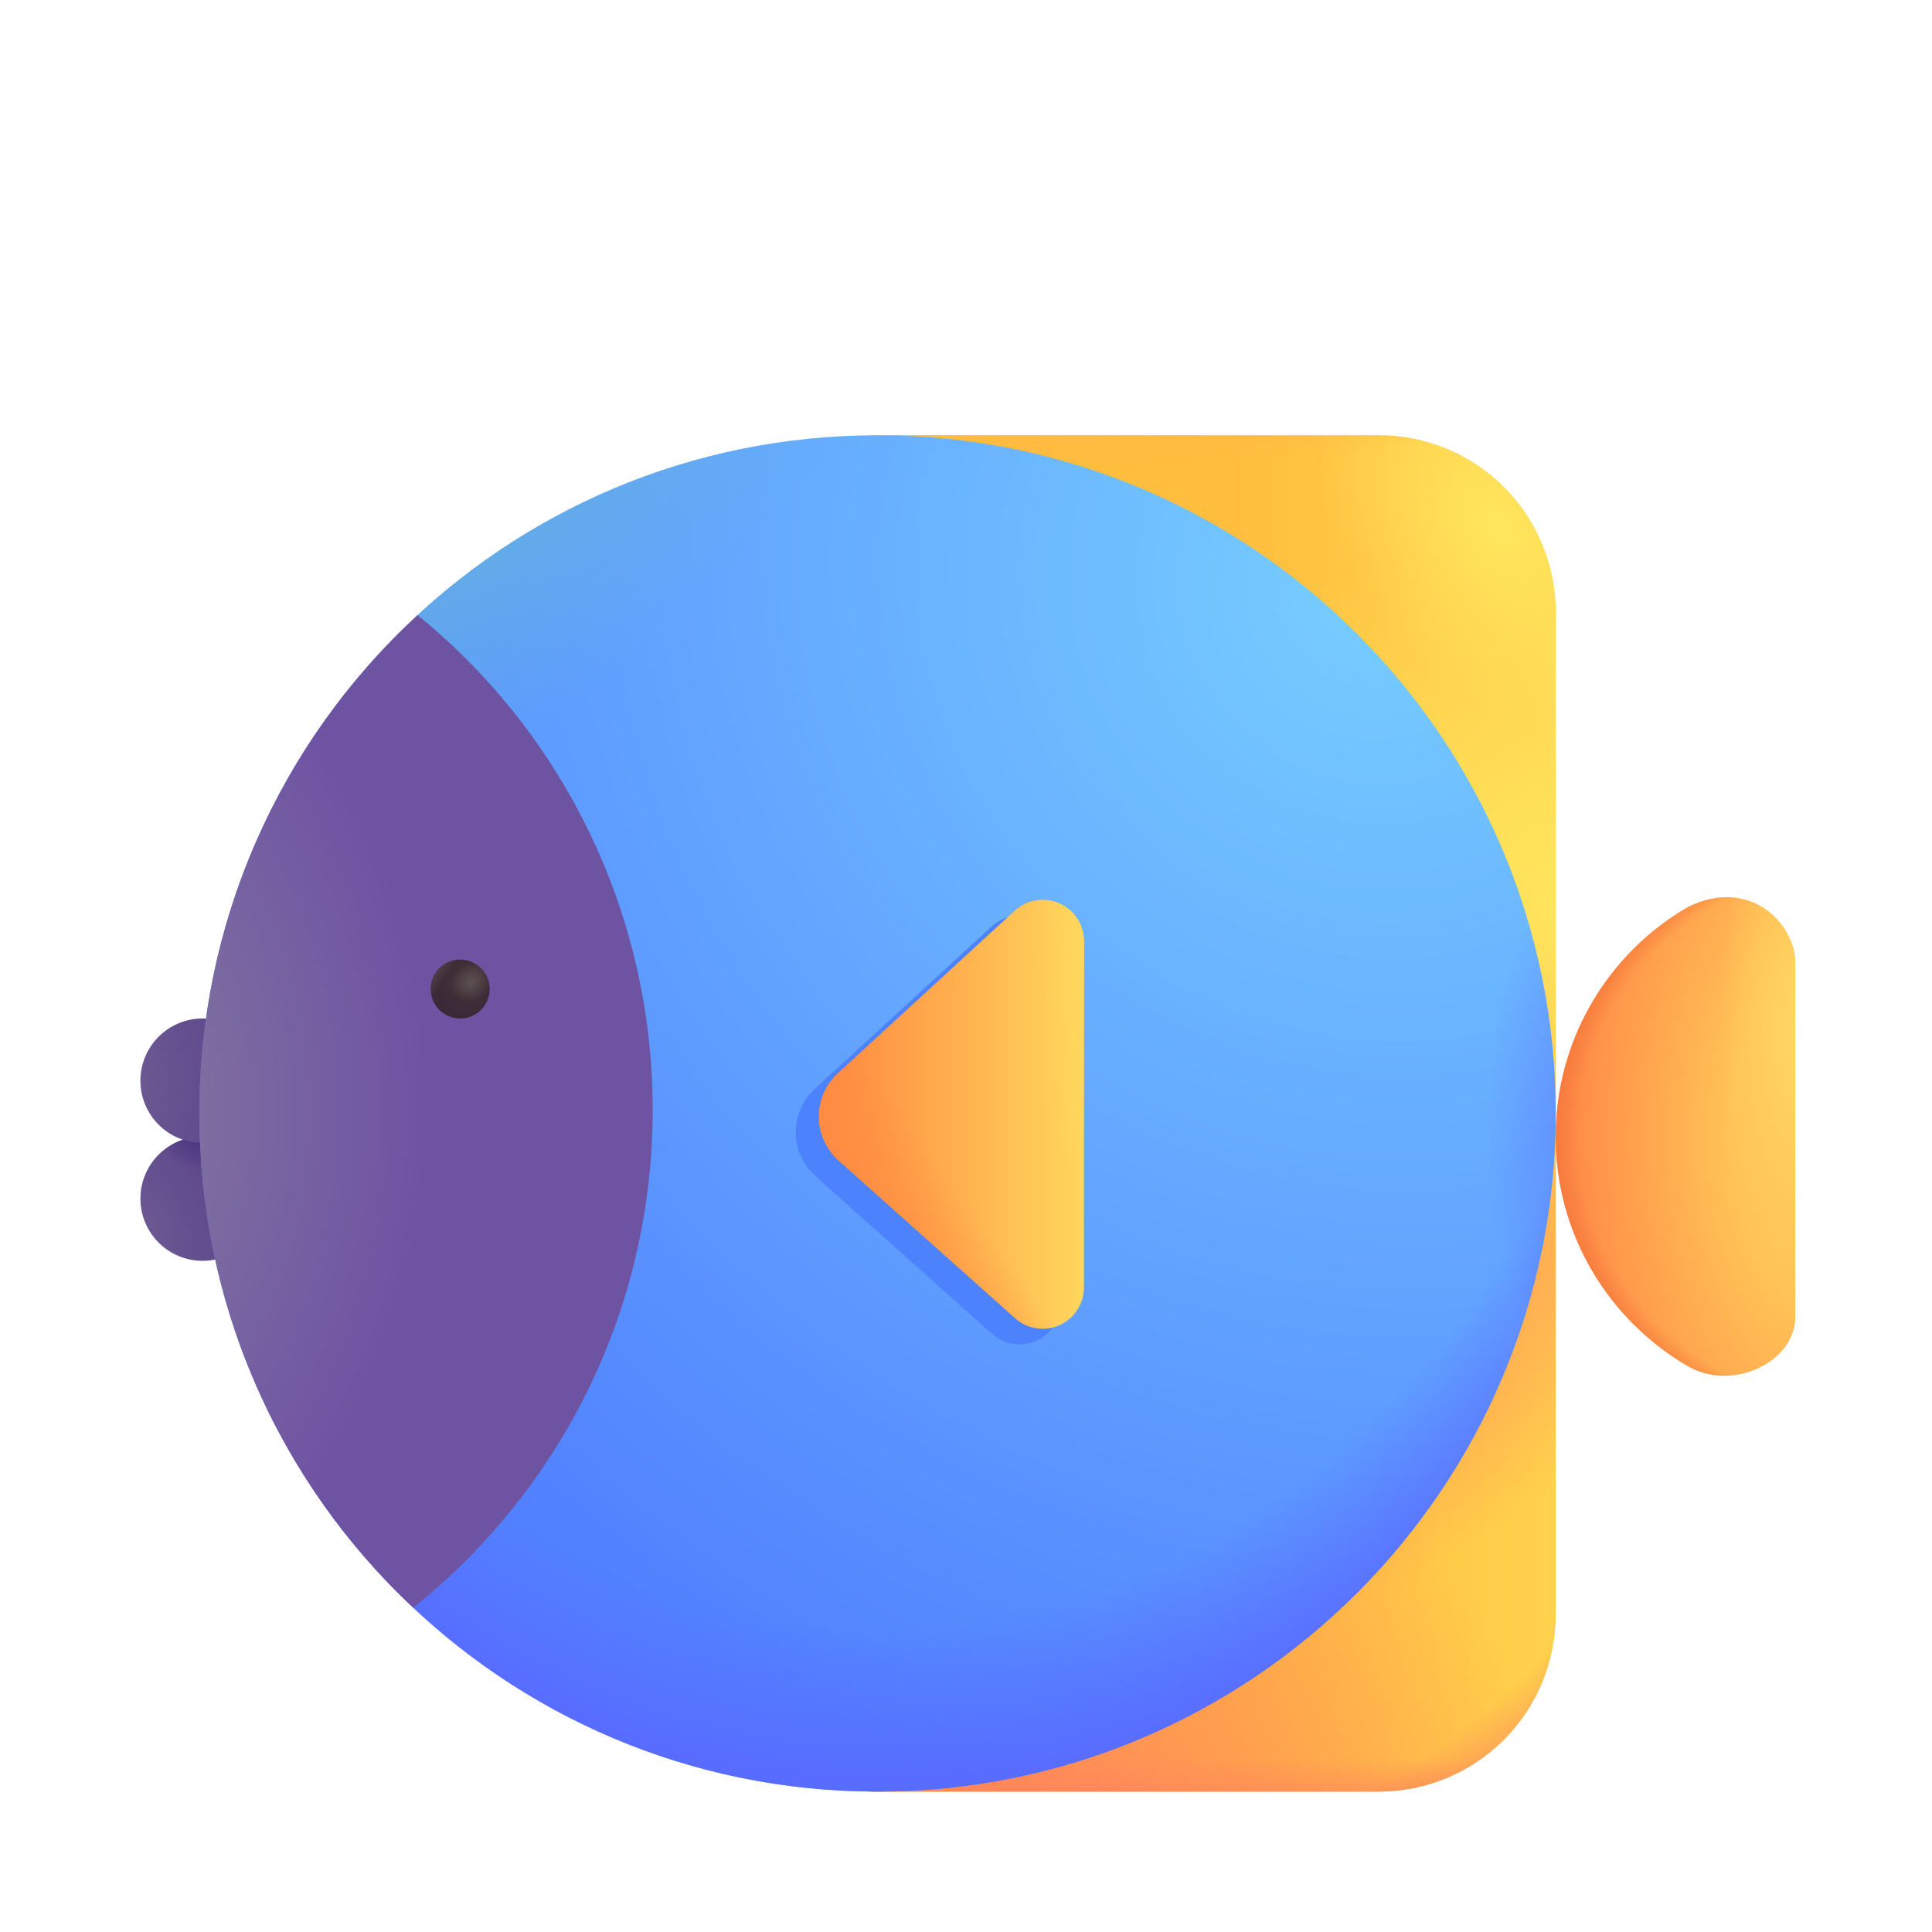 <svg width="43" height="43" viewBox="0 0 43 43" fill="none" xmlns="http://www.w3.org/2000/svg">
<path d="M4.51 28.062C5.274 28.062 5.894 27.442 5.894 26.678C5.894 25.913 5.274 25.293 4.51 25.293C3.745 25.293 3.125 25.913 3.125 26.678C3.125 27.442 3.745 28.062 4.51 28.062Z" fill="url(#paint0_radial_3056_12159)"/>
<path d="M4.51 28.062C5.274 28.062 5.894 27.442 5.894 26.678C5.894 25.913 5.274 25.293 4.51 25.293C3.745 25.293 3.125 25.913 3.125 26.678C3.125 27.442 3.745 28.062 4.51 28.062Z" fill="url(#paint1_radial_3056_12159)"/>
<path d="M4.51 25.438C5.274 25.438 5.894 24.817 5.894 24.053C5.894 23.288 5.274 22.668 4.51 22.668C3.745 22.668 3.125 23.288 3.125 24.053C3.125 24.817 3.745 25.438 4.51 25.438Z" fill="url(#paint2_radial_3056_12159)"/>
<path d="M19.367 9.688H30.688C31.732 9.688 32.733 10.102 33.472 10.841C34.21 11.579 34.625 12.581 34.625 13.625V35.938C34.625 36.982 34.21 37.983 33.472 38.722C32.733 39.46 31.732 39.875 30.688 39.875H19.367V9.688Z" fill="url(#paint3_linear_3056_12159)"/>
<path d="M19.367 9.688H30.688C31.732 9.688 32.733 10.102 33.472 10.841C34.21 11.579 34.625 12.581 34.625 13.625V35.938C34.625 36.982 34.21 37.983 33.472 38.722C32.733 39.46 31.732 39.875 30.688 39.875H19.367V9.688Z" fill="url(#paint4_radial_3056_12159)"/>
<path d="M19.367 9.688H30.688C31.732 9.688 32.733 10.102 33.472 10.841C34.21 11.579 34.625 12.581 34.625 13.625V35.938C34.625 36.982 34.21 37.983 33.472 38.722C32.733 39.46 31.732 39.875 30.688 39.875H19.367V9.688Z" fill="url(#paint5_radial_3056_12159)"/>
<path d="M19.367 9.688H30.688C31.732 9.688 32.733 10.102 33.472 10.841C34.21 11.579 34.625 12.581 34.625 13.625V35.938C34.625 36.982 34.21 37.983 33.472 38.722C32.733 39.46 31.732 39.875 30.688 39.875H19.367V9.688Z" fill="url(#paint6_linear_3056_12159)"/>
<path d="M19.367 9.688H30.688C31.732 9.688 32.733 10.102 33.472 10.841C34.21 11.579 34.625 12.581 34.625 13.625V35.938C34.625 36.982 34.21 37.983 33.472 38.722C32.733 39.46 31.732 39.875 30.688 39.875H19.367V9.688Z" fill="url(#paint7_radial_3056_12159)"/>
<path d="M19.367 9.688H30.688C31.732 9.688 32.733 10.102 33.472 10.841C34.21 11.579 34.625 12.581 34.625 13.625V35.938C34.625 36.982 34.21 37.983 33.472 38.722C32.733 39.46 31.732 39.875 30.688 39.875H19.367V9.688Z" fill="url(#paint8_radial_3056_12159)"/>
<path d="M19.367 9.688H30.688C31.732 9.688 32.733 10.102 33.472 10.841C34.21 11.579 34.625 12.581 34.625 13.625V35.938C34.625 36.982 34.21 37.983 33.472 38.722C32.733 39.46 31.732 39.875 30.688 39.875H19.367V9.688Z" fill="url(#paint9_radial_3056_12159)"/>
<path d="M19.367 9.688H30.688C31.732 9.688 32.733 10.102 33.472 10.841C34.21 11.579 34.625 12.581 34.625 13.625V35.938C34.625 36.982 34.21 37.983 33.472 38.722C32.733 39.46 31.732 39.875 30.688 39.875H19.367V9.688Z" fill="url(#paint10_linear_3056_12159)"/>
<path d="M19.531 39.875C27.867 39.875 34.625 33.117 34.625 24.781C34.625 16.445 27.867 9.688 19.531 9.688C11.195 9.688 4.438 16.445 4.438 24.781C4.438 33.117 11.195 39.875 19.531 39.875Z" fill="url(#paint11_radial_3056_12159)"/>
<path d="M19.531 39.875C27.867 39.875 34.625 33.117 34.625 24.781C34.625 16.445 27.867 9.688 19.531 9.688C11.195 9.688 4.438 16.445 4.438 24.781C4.438 33.117 11.195 39.875 19.531 39.875Z" fill="url(#paint12_radial_3056_12159)"/>
<path d="M19.531 39.875C27.867 39.875 34.625 33.117 34.625 24.781C34.625 16.445 27.867 9.688 19.531 9.688C11.195 9.688 4.438 16.445 4.438 24.781C4.438 33.117 11.195 39.875 19.531 39.875Z" fill="url(#paint13_radial_3056_12159)"/>
<path d="M19.531 39.875C27.867 39.875 34.625 33.117 34.625 24.781C34.625 16.445 27.867 9.688 19.531 9.688C11.195 9.688 4.438 16.445 4.438 24.781C4.438 33.117 11.195 39.875 19.531 39.875Z" fill="url(#paint14_radial_3056_12159)"/>
<path d="M9.294 13.691C10.931 15.02 12.25 16.699 13.155 18.604C14.06 20.508 14.529 22.591 14.527 24.7C14.527 29.185 12.446 33.183 9.198 35.784C7.693 34.374 6.494 32.67 5.675 30.777C4.856 28.884 4.435 26.844 4.438 24.781C4.435 22.697 4.866 20.635 5.702 18.726C6.538 16.817 7.761 15.102 9.294 13.691Z" fill="url(#paint15_radial_3056_12159)"/>
<g filter="url(#filter0_f_3056_12159)">
<path d="M23.613 29.004V21.295C23.613 21.117 23.562 20.942 23.464 20.792C23.366 20.643 23.227 20.525 23.064 20.453C22.901 20.381 22.72 20.358 22.544 20.388C22.367 20.417 22.204 20.497 22.072 20.618L18.137 24.231C18.002 24.355 17.895 24.506 17.821 24.674C17.748 24.843 17.711 25.024 17.712 25.207C17.713 25.391 17.753 25.572 17.828 25.739C17.904 25.906 18.014 26.056 18.151 26.178L22.081 29.689C22.214 29.807 22.377 29.884 22.552 29.911C22.727 29.938 22.907 29.914 23.069 29.842C23.23 29.769 23.368 29.652 23.464 29.503C23.56 29.354 23.612 29.181 23.612 29.004H23.613Z" fill="#4D82FD"/>
</g>
<path d="M24.125 28.656V20.946C24.125 20.768 24.073 20.593 23.976 20.443C23.878 20.294 23.739 20.176 23.576 20.104C23.413 20.032 23.232 20.009 23.055 20.039C22.879 20.068 22.715 20.148 22.584 20.269L18.651 23.884C18.516 24.008 18.408 24.158 18.335 24.326C18.262 24.494 18.225 24.676 18.226 24.859C18.227 25.042 18.267 25.223 18.342 25.39C18.418 25.557 18.527 25.707 18.664 25.829L22.595 29.341C22.727 29.459 22.89 29.536 23.066 29.563C23.241 29.59 23.42 29.566 23.582 29.494C23.743 29.422 23.881 29.304 23.977 29.155C24.074 29.006 24.125 28.833 24.125 28.656Z" fill="url(#paint16_linear_3056_12159)"/>
<path d="M24.125 28.656V20.946C24.125 20.768 24.073 20.593 23.976 20.443C23.878 20.294 23.739 20.176 23.576 20.104C23.413 20.032 23.232 20.009 23.055 20.039C22.879 20.068 22.715 20.148 22.584 20.269L18.651 23.884C18.516 24.008 18.408 24.158 18.335 24.326C18.262 24.494 18.225 24.676 18.226 24.859C18.227 25.042 18.267 25.223 18.342 25.39C18.418 25.557 18.527 25.707 18.664 25.829L22.595 29.341C22.727 29.459 22.89 29.536 23.066 29.563C23.241 29.59 23.42 29.566 23.582 29.494C23.743 29.422 23.881 29.304 23.977 29.155C24.074 29.006 24.125 28.833 24.125 28.656Z" fill="url(#paint17_linear_3056_12159)"/>
<path d="M24.125 28.656V20.946C24.125 20.768 24.073 20.593 23.976 20.443C23.878 20.294 23.739 20.176 23.576 20.104C23.413 20.032 23.232 20.009 23.055 20.039C22.879 20.068 22.715 20.148 22.584 20.269L18.651 23.884C18.516 24.008 18.408 24.158 18.335 24.326C18.262 24.494 18.225 24.676 18.226 24.859C18.227 25.042 18.267 25.223 18.342 25.39C18.418 25.557 18.527 25.707 18.664 25.829L22.595 29.341C22.727 29.459 22.89 29.536 23.066 29.563C23.241 29.59 23.42 29.566 23.582 29.494C23.743 29.422 23.881 29.304 23.977 29.155C24.074 29.006 24.125 28.833 24.125 28.656Z" fill="url(#paint18_radial_3056_12159)"/>
<path d="M10.241 22.669C10.604 22.669 10.898 22.376 10.898 22.013C10.898 21.651 10.604 21.357 10.241 21.357C9.879 21.357 9.585 21.651 9.585 22.013C9.585 22.376 9.879 22.669 10.241 22.669Z" fill="url(#paint19_radial_3056_12159)"/>
<path d="M10.241 22.669C10.604 22.669 10.898 22.376 10.898 22.013C10.898 21.651 10.604 21.357 10.241 21.357C9.879 21.357 9.585 21.651 9.585 22.013C9.585 22.376 9.879 22.669 10.241 22.669Z" fill="url(#paint20_radial_3056_12159)"/>
<path d="M10.241 22.669C10.604 22.669 10.898 22.376 10.898 22.013C10.898 21.651 10.604 21.357 10.241 21.357C9.879 21.357 9.585 21.651 9.585 22.013C9.585 22.376 9.879 22.669 10.241 22.669Z" fill="url(#paint21_linear_3056_12159)"/>
<path d="M39.958 21.441C39.958 20.559 38.952 19.504 37.569 20.186C36.673 20.705 35.93 21.451 35.413 22.348C34.896 23.245 34.624 24.262 34.625 25.297C34.625 27.478 35.808 29.384 37.568 30.407C38.564 30.985 39.956 30.311 39.956 29.317V21.442L39.958 21.441Z" fill="url(#paint22_radial_3056_12159)"/>
<path d="M39.958 21.441C39.958 20.559 38.952 19.504 37.569 20.186C36.673 20.705 35.93 21.451 35.413 22.348C34.896 23.245 34.624 24.262 34.625 25.297C34.625 27.478 35.808 29.384 37.568 30.407C38.564 30.985 39.956 30.311 39.956 29.317V21.442L39.958 21.441Z" fill="url(#paint23_radial_3056_12159)"/>
<path d="M39.958 21.441C39.958 20.559 38.952 19.504 37.569 20.186C36.673 20.705 35.93 21.451 35.413 22.348C34.896 23.245 34.624 24.262 34.625 25.297C34.625 27.478 35.808 29.384 37.568 30.407C38.564 30.985 39.956 30.311 39.956 29.317V21.442L39.958 21.441Z" fill="url(#paint24_radial_3056_12159)"/>
<defs>
<filter id="filter0_f_3056_12159" x="16.962" y="19.625" width="7.401" height="11.046" filterUnits="userSpaceOnUse" color-interpolation-filters="sRGB">
<feFlood flood-opacity="0" result="BackgroundImageFix"/>
<feBlend mode="normal" in="SourceGraphic" in2="BackgroundImageFix" result="shape"/>
<feGaussianBlur stdDeviation="0.375" result="effect1_foregroundBlur_3056_12159"/>
</filter>
<radialGradient id="paint0_radial_3056_12159" cx="0" cy="0" r="1" gradientUnits="userSpaceOnUse" gradientTransform="translate(3.125 27.385) rotate(-22.329) scale(1.862 2.87)">
<stop stop-color="#6D5A93"/>
<stop offset="1" stop-color="#5F498C"/>
</radialGradient>
<radialGradient id="paint1_radial_3056_12159" cx="0" cy="0" r="1" gradientUnits="userSpaceOnUse" gradientTransform="translate(4.511 25.109) rotate(98.219) scale(0.932 1.042)">
<stop stop-color="#442E79"/>
<stop offset="1" stop-color="#442E79" stop-opacity="0"/>
</radialGradient>
<radialGradient id="paint2_radial_3056_12159" cx="0" cy="0" r="1" gradientUnits="userSpaceOnUse" gradientTransform="translate(2.961 24.053) scale(2.133 3.287)">
<stop stop-color="#6D5A93"/>
<stop offset="1" stop-color="#5F498C"/>
</radialGradient>
<linearGradient id="paint3_linear_3056_12159" x1="40.942" y1="23.305" x2="27.406" y2="23.305" gradientUnits="userSpaceOnUse">
<stop stop-color="#FFE359"/>
<stop offset="1" stop-color="#FFBE3E"/>
</linearGradient>
<radialGradient id="paint4_radial_3056_12159" cx="0" cy="0" r="1" gradientUnits="userSpaceOnUse" gradientTransform="translate(23.059 42.008) rotate(-24.209) scale(11.602 16.446)">
<stop stop-color="#FF835D"/>
<stop offset="1" stop-color="#FF835D" stop-opacity="0"/>
</radialGradient>
<radialGradient id="paint5_radial_3056_12159" cx="0" cy="0" r="1" gradientUnits="userSpaceOnUse" gradientTransform="translate(29.785 27.776) rotate(46.65) scale(7.051 9.994)">
<stop stop-color="#FF835D"/>
<stop offset="1" stop-color="#FF835D" stop-opacity="0"/>
</radialGradient>
<linearGradient id="paint6_linear_3056_12159" x1="34.625" y1="40.736" x2="34.625" y2="39.137" gradientUnits="userSpaceOnUse">
<stop offset="0.118" stop-color="#FF835D"/>
<stop offset="1" stop-color="#FF835D" stop-opacity="0"/>
</linearGradient>
<radialGradient id="paint7_radial_3056_12159" cx="0" cy="0" r="1" gradientUnits="userSpaceOnUse" gradientTransform="translate(12.641 14.445) rotate(48.13) scale(32.938 21.653)">
<stop offset="0.943" stop-color="#FF835D" stop-opacity="0"/>
<stop offset="1" stop-color="#FF835D"/>
</radialGradient>
<radialGradient id="paint8_radial_3056_12159" cx="0" cy="0" r="1" gradientUnits="userSpaceOnUse" gradientTransform="translate(33.395 11.737) rotate(143.673) scale(5.193 7.705)">
<stop stop-color="#FFE65E"/>
<stop offset="0.654" stop-color="#FFE65E" stop-opacity="0"/>
</radialGradient>
<radialGradient id="paint9_radial_3056_12159" cx="0" cy="0" r="1" gradientUnits="userSpaceOnUse" gradientTransform="translate(36.102 20.106) rotate(-90) scale(7.957 15.504)">
<stop stop-color="#FFE65E"/>
<stop offset="1" stop-color="#FFE65E" stop-opacity="0"/>
</radialGradient>
<linearGradient id="paint10_linear_3056_12159" x1="25.561" y1="8.786" x2="25.725" y2="10.508" gradientUnits="userSpaceOnUse">
<stop stop-color="#FFB941"/>
<stop offset="1" stop-color="#FFB941" stop-opacity="0"/>
</linearGradient>
<radialGradient id="paint11_radial_3056_12159" cx="0" cy="0" r="1" gradientUnits="userSpaceOnUse" gradientTransform="translate(30.442 13.297) rotate(120.084) scale(27.492 29.443)">
<stop stop-color="#76CDFF"/>
<stop offset="1" stop-color="#5181FF"/>
</radialGradient>
<radialGradient id="paint12_radial_3056_12159" cx="0" cy="0" r="1" gradientUnits="userSpaceOnUse" gradientTransform="translate(19.531 12.395) rotate(90) scale(30.27 23.593)">
<stop offset="0.786" stop-color="#5A67FF" stop-opacity="0"/>
<stop offset="0.929" stop-color="#5A67FF"/>
</radialGradient>
<radialGradient id="paint13_radial_3056_12159" cx="0" cy="0" r="1" gradientUnits="userSpaceOnUse" gradientTransform="translate(37.906 25.192) rotate(180) scale(4.84 8.099)">
<stop offset="0.017" stop-color="#5A67FF"/>
<stop offset="1" stop-color="#5A67FF" stop-opacity="0"/>
</radialGradient>
<radialGradient id="paint14_radial_3056_12159" cx="0" cy="0" r="1" gradientUnits="userSpaceOnUse" gradientTransform="translate(10.836 11.164) rotate(49.821) scale(4.831 12.921)">
<stop stop-color="#65AFE3"/>
<stop offset="1" stop-color="#65AFE3" stop-opacity="0"/>
</radialGradient>
<radialGradient id="paint15_radial_3056_12159" cx="0" cy="0" r="1" gradientUnits="userSpaceOnUse" gradientTransform="translate(1.32 24.738) scale(31.336 45.648)">
<stop offset="0.065" stop-color="#80739F"/>
<stop offset="0.262" stop-color="#6F53A3"/>
</radialGradient>
<linearGradient id="paint16_linear_3056_12159" x1="24.125" y1="23.961" x2="18.63" y2="23.961" gradientUnits="userSpaceOnUse">
<stop stop-color="#FFD65C"/>
<stop offset="1" stop-color="#FF8C42"/>
</linearGradient>
<linearGradient id="paint17_linear_3056_12159" x1="21.174" y1="26.217" x2="19.244" y2="27.57" gradientUnits="userSpaceOnUse">
<stop stop-color="#FF8C42" stop-opacity="0"/>
<stop offset="1" stop-color="#FF8C42"/>
</linearGradient>
<radialGradient id="paint18_radial_3056_12159" cx="0" cy="0" r="1" gradientUnits="userSpaceOnUse" gradientTransform="translate(24.125 21.295) rotate(90) scale(5.906 0.943)">
<stop stop-color="#FFD65C"/>
<stop offset="1" stop-color="#FFD65C" stop-opacity="0"/>
</radialGradient>
<radialGradient id="paint19_radial_3056_12159" cx="0" cy="0" r="1" gradientUnits="userSpaceOnUse" gradientTransform="translate(10.436 21.802) rotate(125.838) scale(0.911 0.812)">
<stop offset="0.006" stop-color="#433437"/>
<stop offset="1" stop-color="#3B2838"/>
</radialGradient>
<radialGradient id="paint20_radial_3056_12159" cx="0" cy="0" r="1" gradientUnits="userSpaceOnUse" gradientTransform="translate(10.486 21.849) rotate(137.643) scale(0.472 0.415)">
<stop stop-color="#5C5051"/>
<stop offset="1" stop-color="#5C5051" stop-opacity="0"/>
</radialGradient>
<linearGradient id="paint21_linear_3056_12159" x1="10.113" y1="21.497" x2="9.661" y2="21.21" gradientUnits="userSpaceOnUse">
<stop stop-color="#5C5051" stop-opacity="0"/>
<stop offset="1" stop-color="#5C5051"/>
</linearGradient>
<radialGradient id="paint22_radial_3056_12159" cx="0" cy="0" r="1" gradientUnits="userSpaceOnUse" gradientTransform="translate(40.367 25.293) rotate(180) scale(5.742 11.628)">
<stop offset="0.329" stop-color="#FFC256"/>
<stop offset="1" stop-color="#FF8646"/>
</radialGradient>
<radialGradient id="paint23_radial_3056_12159" cx="0" cy="0" r="1" gradientUnits="userSpaceOnUse" gradientTransform="translate(39.958 22.936) rotate(90) scale(6.029 1.68)">
<stop stop-color="#FFD661"/>
<stop offset="1" stop-color="#FFD661" stop-opacity="0"/>
</radialGradient>
<radialGradient id="paint24_radial_3056_12159" cx="0" cy="0" r="1" gradientUnits="userSpaceOnUse" gradientTransform="translate(41.434 25.293) rotate(180) scale(7.055 6.727)">
<stop offset="0.892" stop-color="#F37539" stop-opacity="0"/>
<stop offset="1" stop-color="#F37539"/>
</radialGradient>
</defs>
</svg>
